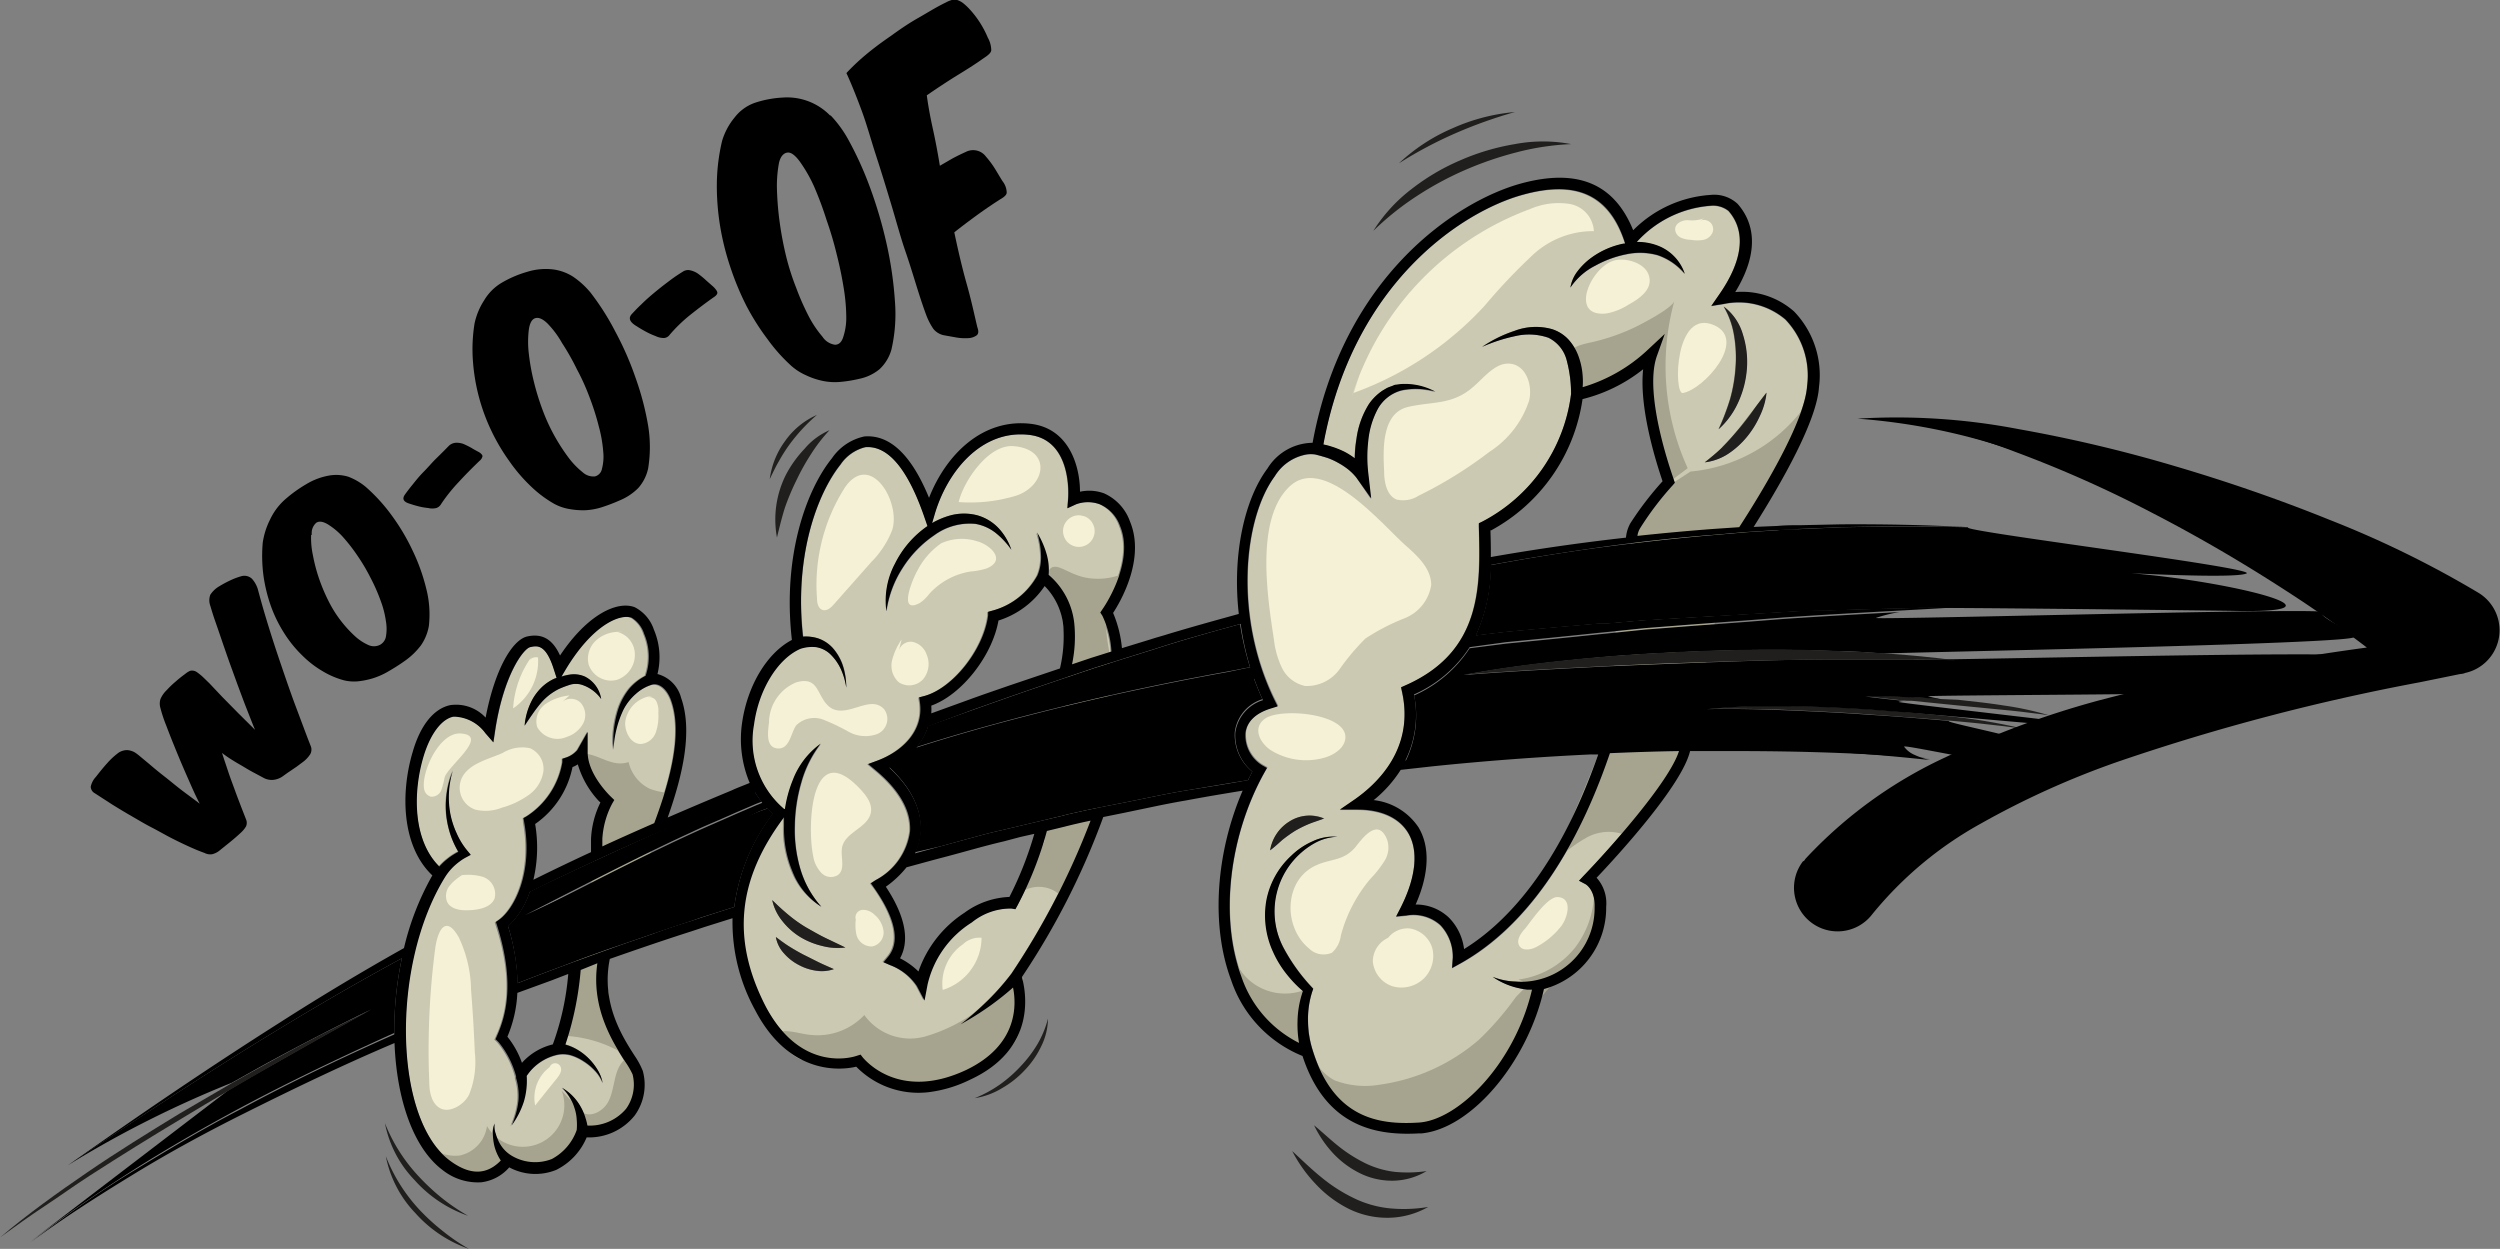 <svg xmlns="http://www.w3.org/2000/svg" viewBox="0 0 200.88 100.35"><rect x="0" y="0" width="200.88" height="100.35" fill="#808080" stroke="none"/><defs><style>.cls-1{fill:#f5f1d6;}.cls-2{fill:#201f1d;}.cls-3{fill:#ccc9b2;}.cls-4{fill:#a6a48f;}</style></defs><g id="Layer_2" data-name="Layer 2"><g id="Layer_19" data-name="Layer 19"><path class="cls-1" d="M159,56.46h0Z"/><path d="M19.35,89c4-2.14,8.16-4.11,12.33-6A28.3,28.3,0,0,1,32.29,77C23.07,82,14.19,87.75,5.45,93.63h0A86.12,86.12,0,0,1,18.63,87c1.12-.63,2.24-1.26,3.38-1.88,2.56-1.38,5.15-2.72,7.79-4-2.55,1.41-5.1,2.83-7.62,4.28q-2,1.11-3.88,2.24L2.43,99.77c2.65-2,5.41-3.93,8.23-5.72S16.39,90.59,19.35,89Z"/><path class="cls-2" d="M117.7,13.67a27.6,27.6,0,0,1,4.16-1.43,20.78,20.78,0,0,1,4.39-.66,12.11,12.11,0,0,0-4.53,0,18.56,18.56,0,0,0-4.38,1.3,17.67,17.67,0,0,0-3.93,2.32,12.84,12.84,0,0,0-3.06,3.35,22.86,22.86,0,0,1,3.47-2.78A26.21,26.21,0,0,1,117.7,13.67Z"/><path class="cls-2" d="M121.73,9a15.59,15.59,0,0,0-5,1.3,14.79,14.79,0,0,0-4.32,2.82,33.66,33.66,0,0,1,4.51-2.4A37.63,37.63,0,0,1,121.73,9Z"/><path class="cls-2" d="M112.06,94.16a7.4,7.4,0,0,1-2.35-.69,11.81,11.81,0,0,1-2.12-1.34c-.67-.53-1.3-1.13-2-1.71a9,9,0,0,0,1.51,2.23,7.49,7.49,0,0,0,2.21,1.64,5.83,5.83,0,0,0,2.72.58,5.44,5.44,0,0,0,2.6-.77A10.68,10.68,0,0,1,112.06,94.16Z"/><path class="cls-2" d="M111.65,97.09a8.5,8.5,0,0,1-2.89-.83,12.76,12.76,0,0,1-2.57-1.65c-.81-.65-1.56-1.39-2.36-2.12a11.55,11.55,0,0,0,1.88,2.64,9.38,9.38,0,0,0,2.66,2,7,7,0,0,0,3.25.72,6.63,6.63,0,0,0,3.14-.87A11.72,11.72,0,0,1,111.65,97.09Z"/><path class="cls-2" d="M82,85.69a10.73,10.73,0,0,1-1.68,1.47,10,10,0,0,1-2,1.08,5.92,5.92,0,0,0,2.17-.79A7.75,7.75,0,0,0,82.33,86a7.25,7.25,0,0,0,1.33-1.92,5.18,5.18,0,0,0,.55-2.24,8.08,8.08,0,0,1-.86,2.08A10,10,0,0,1,82,85.69Z"/><path class="cls-2" d="M63.13,38.19a8,8,0,0,0-.7,5c.2-.82.39-1.6.63-2.37A19.24,19.24,0,0,1,64,38.58a17.72,17.72,0,0,1,1.16-2.08,12.78,12.78,0,0,1,1.49-1.93,5.4,5.4,0,0,0-2,1.49A9.2,9.2,0,0,0,63.13,38.19Z"/><path class="cls-2" d="M63.45,35.7a14.33,14.33,0,0,1,2.19-2.36,6.17,6.17,0,0,0-2.55,2.09,6.6,6.6,0,0,0-1.24,3.07c.24-.5.48-1,.74-1.45A13.43,13.43,0,0,1,63.45,35.7Z"/><path class="cls-2" d="M33.64,94.52a13.61,13.61,0,0,1-2.71-4.27,9.06,9.06,0,0,0,2.38,4.57,10.24,10.24,0,0,0,4.3,2.87,16.13,16.13,0,0,1-2.12-1.44A17.79,17.79,0,0,1,33.64,94.52Z"/><path class="cls-2" d="M33.68,97.18A13.57,13.57,0,0,1,31,92.9a9.13,9.13,0,0,0,2.38,4.58,10.3,10.3,0,0,0,4.3,2.87,15.39,15.39,0,0,1-2.11-1.44A16.83,16.83,0,0,1,33.68,97.18Z"/><path class="cls-3" d="M129.34,60.56C125.8,71,120.93,75.46,117.4,77.41l-.74.41.06-.84a3.69,3.69,0,0,0-1-2.61A3.24,3.24,0,0,0,113,73.6l-.83.08.38-.74c1.23-2.45,1.44-4.58.58-6-.72-1.18-2.12-1.82-4.05-1.85l-1.43,0,1.18-.81c1.87-1.27,4.84-4.09,3.82-8.65l-.08-.37.34-.15c6.21-2.77,6-8.06,5.91-12.73v-.3l.27-.13a13.45,13.45,0,0,0,7.14-10.26A10.34,10.34,0,0,0,125.9,29a2.78,2.78,0,0,0-1.5-1.86,4.78,4.78,0,0,0-2.64-.14,13.39,13.39,0,0,0-2.69.87,10.42,10.42,0,0,1,2.59-1.28,4.82,4.82,0,0,1,3-.15,3.07,3.07,0,0,1,1.37.87,4.09,4.09,0,0,1,.8,1.38,5.65,5.65,0,0,1,.31,1.5,5.67,5.67,0,0,1,0,.92,13,13,0,0,0,5.23-3l1.37-1.28-.63,1.76c-1.14,3.18,1.32,9.88,1.35,9.94l.09.26-.18.21a24.4,24.4,0,0,0-2.62,3.5,1.64,1.64,0,0,0-.2.59q3.06-.33,6.12-.56l2.06-.14c2.43-3.8,5.29-8.78,5.46-11.36a6.5,6.5,0,0,0-1.75-5.34,5.79,5.79,0,0,0-4.95-1.24l-1,.16.6-.87c1.95-2.79,2.22-5.13.78-6.77a2,2,0,0,0-1.46-.41,8.87,8.87,0,0,0-5.91,2.91,4.5,4.5,0,0,1,1.94.4,3.67,3.67,0,0,1,1.92,2.16,4.88,4.88,0,0,0-2.18-1.5,5.32,5.32,0,0,0-2.54-.07,8.66,8.66,0,0,0-2.47.91,5.26,5.26,0,0,0-2,1.76,2.9,2.9,0,0,1,.58-1.32,5.39,5.39,0,0,1,1-1,6.57,6.57,0,0,1,2.69-1.21l.11,0,0-.06c-1.27-3.84-3.89-5.07-8.23-3.86-4.86,1.34-13.63,7.08-16,20.06.22,0,.44.1.65.17a7,7,0,0,1,1.07.43,6,6,0,0,1,.8.51,10.41,10.41,0,0,1,.14-1.57,7,7,0,0,1,1-2.79,4.15,4.15,0,0,1,1.09-1.08l.34-.2a3.84,3.84,0,0,1,.36-.14c.12,0,.24-.09.36-.12l.37-.05a5.13,5.13,0,0,1,2.8.61,5.66,5.66,0,0,0-2.7-.11,3.09,3.09,0,0,0-1.94,1.52,6.8,6.8,0,0,0-.75,2.5,11.36,11.36,0,0,0,0,2.67l.23,2L109,38.4a4.19,4.19,0,0,0-.63-.64,5.7,5.7,0,0,0-.81-.54,5.53,5.53,0,0,0-.89-.41c-.31-.11-.63-.2-1-.28a2.46,2.46,0,0,0-.66,0,3.77,3.77,0,0,0-2.54,1.69c-2.56,3.49-3.29,11.39,0,18l.24.48-.51.16c-1.26.39-2,1.08-2.08,2a2.83,2.83,0,0,0,1.34,2.57l.39.22-.22.39C98.77,67.16,98,73.75,99.8,78.46a9.26,9.26,0,0,0,4.63,5.32,8.74,8.74,0,0,1-.12-1.77,7.81,7.81,0,0,1,.43-2.39,9.61,9.61,0,0,1-1.29-1.34,8.2,8.2,0,0,1-1.1-1.79,7,7,0,0,1-.55-4.15,6.54,6.54,0,0,1,2-3.6,5.74,5.74,0,0,1,1.7-1.15,3.89,3.89,0,0,1,2-.37,4.06,4.06,0,0,0-1.89.55A6.22,6.22,0,0,0,104.05,69a6.15,6.15,0,0,0-.92,7.12,14.77,14.77,0,0,0,2.24,3.14l.16.17-.07.2a7.14,7.14,0,0,0-.35,2.39,7.89,7.89,0,0,0,.38,2.37v0c1.69,5.46,5.44,6,8.52,5.79s7.71-4.74,9.13-10.66l-.4,0a7.88,7.88,0,0,1-1-.2,5.86,5.86,0,0,1-1.77-.83,5.41,5.41,0,0,0,1.85.38,5.62,5.62,0,0,0,.92,0,5.74,5.74,0,0,0,.83-.13h0a5.91,5.91,0,0,0,4.6-5.85c0-1.41-.7-1.82-.73-1.84l-.53-.28.41-.44c1.92-2,6.79-7.42,7.56-9.89C133,60.42,131.19,60.48,129.34,60.56ZM139,32.05a12.48,12.48,0,0,0,.43-2.49,10.54,10.54,0,0,0-.1-2.51,6.75,6.75,0,0,0-.85-2.42,4.28,4.28,0,0,1,1.54,2.25,7.27,7.27,0,0,1,.32,2.74,7.84,7.84,0,0,1-.68,2.67,6.47,6.47,0,0,1-1.59,2.2A19.29,19.29,0,0,0,139,32.05Zm-.61,3.86c.44-.44.84-.89,1.23-1.36s.77-1,1.14-1.46.75-1,1.16-1.54a5.69,5.69,0,0,1-.55,1.9,7.38,7.38,0,0,1-1.05,1.68,6.81,6.81,0,0,1-1.49,1.34,4.41,4.41,0,0,1-1.87.68C137.51,36.73,138,36.34,138.42,35.91ZM105.17,66.2a9.07,9.07,0,0,0-1.08.54,10.66,10.66,0,0,0-1,.71c-.34.26-.65.56-1,.85A3.36,3.36,0,0,1,103.62,66a3,3,0,0,1,2.8-.23C106,65.92,105.56,66,105.17,66.2Z"/><path class="cls-2" d="M140.35,35.13a7.38,7.38,0,0,0,1.05-1.68,5.69,5.69,0,0,0,.55-1.9c-.41.52-.78,1-1.16,1.54s-.75,1-1.14,1.46-.79.92-1.23,1.36-.91.82-1.43,1.24a4.41,4.41,0,0,0,1.87-.68A6.81,6.81,0,0,0,140.35,35.13Z"/><path class="cls-2" d="M139.69,32.29a7.84,7.84,0,0,0,.68-2.67,7.27,7.27,0,0,0-.32-2.74,4.28,4.28,0,0,0-1.54-2.25,6.75,6.75,0,0,1,.85,2.42,10.54,10.54,0,0,1,.1,2.51,12.48,12.48,0,0,1-.43,2.49,19.29,19.29,0,0,1-.93,2.44A6.47,6.47,0,0,0,139.69,32.29Z"/><path class="cls-2" d="M103.62,66a3.36,3.36,0,0,0-1.57,2.33c.4-.29.71-.59,1-.85a10.66,10.66,0,0,1,1-.71,9.07,9.07,0,0,1,1.08-.54c.39-.16.8-.28,1.25-.46A3,3,0,0,0,103.62,66Z"/><path class="cls-3" d="M77.18,82.28a25.44,25.44,0,0,0,2.21-1.93,20,20,0,0,0,1.88-2.14,61.15,61.15,0,0,0,6.36-12.3c-.71.15-1.41.31-2.11.49l-1.4.34a28.82,28.82,0,0,1-2.37,6l-.16.29L81.26,73A5,5,0,0,0,78,74.09a8,8,0,0,0-3.56,5l-.24,1.28-.61-1.16a4.47,4.47,0,0,0-2.13-1.68l-.55-.24.38-.46c1.22-1.48.06-3.81-1.13-5.5L69.9,71l.4-.26a5.2,5.2,0,0,0,2.75-3.92c.1-1.63-.86-3.32-2.77-4.9l-.6-.5.73-.27c1.89-.71,3.77-2.31,3.43-4.69l-.06-.4.39-.1c2.3-.6,4.8-3.74,5.15-6.48l0-.29.28-.08a5.84,5.84,0,0,0,3.69-2.86h0a3.74,3.74,0,0,0,.28-1.62,6.76,6.76,0,0,0-.32-1.82,7.05,7.05,0,0,1,.77,1.75,4.54,4.54,0,0,1,.16,1.66,5.93,5.93,0,0,1,2.07,4,10.77,10.77,0,0,1-.19,3.19l1.54-.52,1.63-.51a7.74,7.74,0,0,0-.73-2.87l-.17-.26.17-.26s2.65-3.76,1.42-6.7a3,3,0,0,0-1.57-1.77,2.74,2.74,0,0,0-1.9,0l-.7.32.06-.77c0-.2.35-4.75-3.16-5.13-3.81-.43-6.56,2.95-7.59,6.48l-.18.61a6.33,6.33,0,0,1,1.52-.63,4.23,4.23,0,0,1,2.09,0,3.75,3.75,0,0,1,1.76,1.07,4.82,4.82,0,0,1,1,1.71A6.29,6.29,0,0,0,80,42.82a3.66,3.66,0,0,0-1.6-.71,4.82,4.82,0,0,0-3.31.91,9,9,0,0,0-2.53,2.61,8.63,8.63,0,0,0-1.31,3.49,6.33,6.33,0,0,1,.7-3.84,7.93,7.93,0,0,1,2.6-3l-.29-.84c-1.33-3.8-2.91-5.65-4.71-5.5h0a3.4,3.4,0,0,0-2,1.41c-1.87,2.32-3.75,7.3-3,13.81a3.29,3.29,0,0,1,1.2.14,2.81,2.81,0,0,1,1.37,1,4.05,4.05,0,0,1,.7,1.43A5.83,5.83,0,0,1,68,55.26a5.57,5.57,0,0,0-.42-1.46,4,4,0,0,0-.83-1.21,2.16,2.16,0,0,0-1.2-.61,3,3,0,0,0-1.28.12c-1.83.8-3.35,3.3-3.72,6.07A7.21,7.21,0,0,0,63,65l.1.08a10,10,0,0,1,.63-2.36,6.41,6.41,0,0,1,2.24-2.93,9.09,9.09,0,0,0-1.57,3.16,13.09,13.09,0,0,0-.51,3.45,11.06,11.06,0,0,0,.44,3.44A7.89,7.89,0,0,0,66,72.86a5.8,5.8,0,0,1-2.4-2.81,8.89,8.89,0,0,1-.69-3.7c0-.23,0-.45,0-.68-3.75,5-4.22,9.81-1.48,15.08,2.87,5.49,7.14,4.09,7.32,4l.32-.1.2.26c.11.14,2.8,3.56,8.23,1,4.23-2,4.1-5.24,3.82-6.66-.55.49-1.13,1-1.72,1.38A24.38,24.38,0,0,1,77.18,82.28ZM62.05,72.34c.45.44.88.84,1.32,1.2a11.12,11.12,0,0,0,1.41,1c.49.29,1,.57,1.52.83l1.63.78A4.91,4.91,0,0,1,66.06,76a6.19,6.19,0,0,1-1.75-.71A5.43,5.43,0,0,1,62.87,74,4,4,0,0,1,62.05,72.34ZM65.54,78a4.16,4.16,0,0,1-1.39-.47A4.06,4.06,0,0,1,63,76.61a2.61,2.61,0,0,1-.65-1.32c.4.3.75.56,1.12.79s.74.44,1.12.64.77.4,1.16.58.81.37,1.26.57A2.9,2.9,0,0,1,65.54,78Z"/><path class="cls-2" d="M64.31,75.3a6.19,6.19,0,0,0,1.75.71,4.91,4.91,0,0,0,1.87.12l-1.63-.78c-.53-.26-1-.54-1.52-.83a11.12,11.12,0,0,1-1.41-1c-.44-.36-.87-.76-1.32-1.2a4,4,0,0,0,.82,1.7A5.43,5.43,0,0,0,64.31,75.3Z"/><path class="cls-2" d="M64.58,76.72c-.38-.2-.75-.41-1.12-.64s-.72-.49-1.12-.79A2.61,2.61,0,0,0,63,76.61a4.06,4.06,0,0,0,1.16.91,4.16,4.16,0,0,0,1.39.47A2.9,2.9,0,0,0,67,77.87c-.45-.2-.86-.37-1.26-.57S65,76.92,64.58,76.72Z"/><path class="cls-3" d="M46.62,77.9a25.55,25.55,0,0,1-1.23,6,3.84,3.84,0,0,1,.67.25,4.5,4.5,0,0,1,1.08.74,4.8,4.8,0,0,1,.82,1,3.16,3.16,0,0,1,.45,1.17,2.9,2.9,0,0,0-.63-1,4.49,4.49,0,0,0-.92-.76,3.94,3.94,0,0,0-1-.47,2.34,2.34,0,0,0-1-.06,4,4,0,0,0-2.56,1.72A5.85,5.85,0,0,1,42,88.54a6.69,6.69,0,0,1-1,1.95,6.54,6.54,0,0,0,.56-2,4.87,4.87,0,0,0-.19-1.83l0-.14a7.27,7.27,0,0,0-1.42-2.76l-.23-.22.13-.3c.71-1.55,1.49-4.16,0-8.81l-.1-.31.27-.19c1.17-.83,2.75-3.68,2-7.83L42,65.74l.28-.16a6.44,6.44,0,0,0,2.85-4.33l0-.28.27-.09a2,2,0,0,0,.93-.61l.83-1.46V60.5c0,1.82,1.86,3.56,1.88,3.57l.26.25-.18.31a6.94,6.94,0,0,0-.78,2.8v.62c1.38-.64,2.78-1.26,4.17-1.87,1.38-3.66,2.26-7.27,1.37-9.82-.32-.94-1-1.47-1.55-1.31a3.41,3.41,0,0,0-1.28.73,4.3,4.3,0,0,0-1,1.26,8.3,8.3,0,0,0-.84,3.21,8.54,8.54,0,0,1,.42-3.39,5.26,5.26,0,0,1,.88-1.56,4.34,4.34,0,0,1,1.28-1,4.7,4.7,0,0,0-.12-3.37,2.35,2.35,0,0,0-1-1.29c-.9-.34-3.15.52-5.37,4.27l-.27.46a3.76,3.76,0,0,1,.6-.15,2.15,2.15,0,0,1,1.28.14,2.43,2.43,0,0,1,1.38,1.81A3.06,3.06,0,0,0,46.72,55a1.66,1.66,0,0,0-.86,0,8,8,0,0,0-.93.35,4.56,4.56,0,0,0-1.51,1.2c-.44.53-.83,1.13-1.25,1.75a5.36,5.36,0,0,1,.65-2.15,4.33,4.33,0,0,1,.73-.94,3.71,3.71,0,0,1,1-.68l.19-.07-.22-.68c-.65-2.07-1.37-1.91-1.9-1.79s-2.12,2.2-2.81,6.65l-.15,1L39,58.91a3.24,3.24,0,0,0-2.44-1.37l-.17,0c-.94.2-1.82,1.37-2.36,3.11-.92,3-.86,6.85,1.24,8.93a4.81,4.81,0,0,1,.66-.62,4.6,4.6,0,0,1,.58-.4,2.69,2.69,0,0,1,.29-.16,7.18,7.18,0,0,1-.6-1.29,7.57,7.57,0,0,1-.38-1.76,7.44,7.44,0,0,1,.54-3.47,7.23,7.23,0,0,0-.21,3.42,6.82,6.82,0,0,0,.52,1.62,5.87,5.87,0,0,0,.87,1.41l.26.31-.39.21a3.49,3.49,0,0,0-.5.32,4.47,4.47,0,0,0-1.21,1.31c-4.32,7-4.1,19.36.41,22.72,1.6,1.2,3,1.2,4.1,0A3.8,3.8,0,0,1,39.68,92a5.16,5.16,0,0,1-.1-.87,1.87,1.87,0,0,1,.15-.84,1.72,1.72,0,0,0,.08.81,4,4,0,0,0,.3.75,2.7,2.7,0,0,0,.93,1,3.68,3.68,0,0,0,3.28.3,4.23,4.23,0,0,0,2-2.33,4.71,4.71,0,0,0,0-.84,3.4,3.4,0,0,0-.18-.93,3.8,3.8,0,0,0-1-1.63,4,4,0,0,1,1.45,1.44,4.32,4.32,0,0,1,.44,1,4.39,4.39,0,0,1,.15.6,3.81,3.81,0,0,0,3.11-1.35,3.34,3.34,0,0,0,.52-2.76,6.47,6.47,0,0,0-.58-1c-1-1.6-2.77-4.32-2.22-7.93Z"/><path class="cls-2" d="M29.8,81.15c-2.64,1.25-5.23,2.59-7.79,4-1.14.62-2.26,1.25-3.38,1.88q-2.11,1.22-4.22,2.46c-2.49,1.52-5,3.07-7.38,4.7s-4.79,3.35-7,5.22c1.18-.85,2.36-1.71,3.58-2.51S6,95.24,7.22,94.46q3.68-2.37,7.42-4.61c1.21-.74,2.44-1.46,3.66-2.18s2.58-1.5,3.88-2.24C24.7,84,27.25,82.56,29.8,81.15Z"/><path class="cls-2" d="M152.66,57.18l-2.5-.2c-2.16-.13-4.32-.24-6.48-.25-1.08,0-2.17,0-3.25,0l-1.62.08-1.62.14c2.17,0,4.32,0,6.48.1s4.31.19,6.46.35,4.31.31,6.46.5h0c1.06.09,2.12.19,3.17.31s2.15.23,3.21.44a46.14,46.14,0,0,0-6.39-1.1C155.31,57.42,154,57.29,152.66,57.18Z"/><path class="cls-2" d="M149.92,55.94c1.1.14,2.19.26,3.29.37l.4,0,3.68.37,3.69.36c.61.06,1.23.12,1.84.2s1.23.14,1.84.24a25,25,0,0,0-3.63-.79c-.69-.11-1.39-.2-2.08-.28h0l-1.6-.18L156,56.17c-.79-.07-1.59-.13-2.39-.16C152.4,56,151.16,55.91,149.92,55.94Z"/><path class="cls-4" d="M52.23,63.39a3.16,3.16,0,0,1-1.72-2.16c-1.49.53-2.75-1-4.08-.6a.46.46,0,0,1,.07.14v0a.94.94,0,0,1,.75.87c.13,1.51,1.18,2.45,1.06,4s-.53,3-.7,4.48a43.55,43.55,0,0,1-1.7,8.41.3.3,0,0,1,0,.1c0,.49,0,1-.09,1.47-.15.9-.53,1.74-.71,2.64a1.46,1.46,0,0,1-.19.48,10.13,10.13,0,0,1,6,2c0-.09,0-.17,0-.25a6.84,6.84,0,0,1-2-5.13c-.54-2,.38-4,1.26-5.83.64-2.08,1.56-4.09,2.38-6.19a.94.94,0,0,1,.32-.42,21,21,0,0,1,1-3.68A5.82,5.82,0,0,1,52.23,63.39Z"/><path class="cls-4" d="M50.83,85c-.07-.06-.13-.13-.19-.19a2.28,2.28,0,0,0-1,1.14c-.33.82-.35,1.76-.75,2.55s-1.48,1.38-2.17.82l-1.59-1.68a3.33,3.33,0,0,1-6,2.84,2.8,2.8,0,0,1-2.2,2.37,3.38,3.38,0,0,1-2.61-.86s0,.09,0,.14l.08,0,.23.09a1.3,1.3,0,0,1,.91,1.34,4.06,4.06,0,0,0,2.11,1c1.14.19,1.77-.39,2.79-.73,1.92-.63,4.52.28,6.05-1.34A1.66,1.66,0,0,1,47.8,91l.34,0a1.45,1.45,0,0,1,.68.1,8.48,8.48,0,0,0,1.93-2C51.4,87.82,50.94,86.25,50.83,85Z"/><path class="cls-4" d="M90.33,46.06a5.22,5.22,0,0,1-3,.37c-1.93-.33-2.92-2-3.36.32a1,1,0,0,1,1,.86c.66,3.45,1.11,6.35.42,9.83-.32,1.68-.8,3.36-1,5.06a40.85,40.85,0,0,1-.47,5.06,1,1,0,0,1-.66.75,11.91,11.91,0,0,1-.25,1.3,11.44,11.44,0,0,1-1,2.11,2.56,2.56,0,0,1,2.48-.25,2.64,2.64,0,0,1,.84.6,14.15,14.15,0,0,1,.91-2,39.2,39.2,0,0,0,2-4.92,37.86,37.86,0,0,1,.29-5.43,35.49,35.49,0,0,0,.79-5.63c0-1.49-.64-3.08-.36-4.52A18.54,18.54,0,0,1,90.33,46.06Z"/><path class="cls-4" d="M79.15,80.71a13.15,13.15,0,0,1-4.83,2.58,4.53,4.53,0,0,1-4.87-1.73,5.16,5.16,0,0,1-4.28,1.6c-1-.08-2.46-.68-2.83.06a1,1,0,0,1,.35.36,3.64,3.64,0,0,0,1.65,1.56A15.16,15.16,0,0,1,67,85.7c.47-.07,1-.12,1.44-.17a.91.91,0,0,1,1,.5,22.86,22.86,0,0,0,2.71,1,9.93,9.93,0,0,0,9-2.79c1.45-1.56.67-3.3,1-5.21,0-.17.07-.33.11-.49Z"/><path class="cls-4" d="M127.33,31.66h0a12,12,0,0,0,3.51-2,1,1,0,0,1,1.63.73,35.79,35.79,0,0,0,1.14,7.65,2.33,2.33,0,0,1,0,1.09l2-1.51a19.77,19.77,0,0,1-1.08-13.4c-.32.64-2.68,1.84-3.13,2.06a16.52,16.52,0,0,1-3.78,1.28c-1.65.38-1.58.67-1,2.28Z"/><path class="cls-4" d="M138.86,46.43c1.47-4.16,3.9-7.93,5.91-11.85.36-1.07.71-2.13,1.06-3.19a12.8,12.8,0,0,1-10,6.5l-2.28,1.49c-.37,1-1.37,1.86-1.9,2.9-2.49,4.85-1.52,10.46-2.33,15.64a1,1,0,0,1-.11.33,1.15,1.15,0,0,1-.07.47c-1.06,2.94-2.33,5.8-3.52,8.69a16.41,16.41,0,0,1-1.07,2.23l.26-.25a11.3,11.3,0,0,1,2.72-2.11,3.66,3.66,0,0,1,3.13-.16c.69-.74,1.5-1.34,2.26-2,1.22-2.11,2.34-4.23,3.42-6.42A52.24,52.24,0,0,1,138.86,46.43Z"/><path class="cls-4" d="M109.42,90.43c1.57-.37,3.23.35,4.84.33s2.88-1.5,4.15-2.39A9.55,9.55,0,0,0,122,84.24c1.07-2.31,1.38-4.53,3.75-5.8a4.32,4.32,0,0,0,2.59-2.82c.06-.18.18-.46.29-.78.24-.64.6-3.65-.55-3.58a7.46,7.46,0,0,1-1.55,4.92A7,7,0,0,1,122,78.71c1.14.42.26.83-.26,1.49a23.63,23.63,0,0,1-2.9,3.34,15.42,15.42,0,0,1-7.94,3.61,6.86,6.86,0,0,1-3.65-.34,3.74,3.74,0,0,1-2-3,17.26,17.26,0,0,1-.18-4.37,4.38,4.38,0,0,1-4.07-.23,4.16,4.16,0,0,1-2-3,15.85,15.85,0,0,0,.14,2.5.94.94,0,0,1,.37.52,8.25,8.25,0,0,0,3.21,4.36c.8.52,2.18.56,2.74,1.43a2.73,2.73,0,0,1,.24.89,4.91,4.91,0,0,0,1.47,2.61C107.88,89.22,108.65,89.82,109.42,90.43Z"/><path d="M56.37,73.71,59,72.88a15.68,15.68,0,0,1,3.12-7.49c-.15-.14-.3-.28-.44-.43L61,65.2l-1.73.71-3,1.24h0l-.11,0-.37.16h0q-1.22.51-2.4,1l-.29.13h0c-2.49,1.12-5,2.3-7.43,3.47h0l-.48.23h0c-1,.47-2,.94-3,1.39l3-1.54h0c3.44-1.75,6.88-3.52,10.39-5.13h0c1.13-.54,2.29-1,3.43-1.52l1.72-.74.47-.19a6.7,6.7,0,0,1-.6-.87q-2.19.89-4.36,1.8Q51,67.66,45.83,70.08h0l-.33.16h0c-1,.46-2,.94-2.94,1.42a6.69,6.69,0,0,1-1.74,2.76A16.65,16.65,0,0,1,41.58,79c.94-.37,1.88-.72,2.82-1.08h0l.86-.32h0q2.6-1,5.21-1.88h0L52.56,75q1.48-.51,3-1h0Z"/><path d="M92.78,52.16l-2.44.76-2.43.77c-2.23.75-4.45,1.5-6.67,2.27h0l-3,1.06-3.67,1.31a4.69,4.69,0,0,1-.94,1.7c2.91-.93,5.86-1.76,8.82-2.53h0q4.19-1.08,8.41-2h0q3.87-.84,7.76-1.54l1.82-.35a22.74,22.74,0,0,1-.8-3.46l-2,.55C96,51.17,94.4,51.63,92.78,52.16Z"/><path d="M100.63,62a3.77,3.77,0,0,1-1.41-3.21,3.19,3.19,0,0,1,2.22-2.61c-.26-.56-.49-1.13-.7-1.71l-.11,0-1.84.35-3.6.67h0l-.07,0-1.68.31-.16,0-.92.18-.91.2-.63.14h0c-2.22.5-4.45,1-6.67,1.51l-2.47.65h0l-1.14.3-1.81.47c-.61.16-1.21.32-1.8.5l-3.58,1.08-1.13.34a8.69,8.69,0,0,1-.8.44c1.77,1.63,2.64,3.41,2.54,5.16a4.51,4.51,0,0,1-.44,1.71L75.59,68,78,67.34c.8-.22,1.61-.44,2.43-.62l2.4-.57h0l2.48-.59c.4-.11.81-.2,1.22-.29.81-.19,1.63-.35,2.46-.52l1.23-.24,1.23-.25c1.22-.25,2.45-.51,3.69-.72,1.71-.28,3.42-.58,5.13-.85C100.4,62.46,100.51,62.23,100.63,62Z"/><path d="M144.56,42.52h0c-.58,0-1.15,0-1.73.09l-2.55.16-2.55.22c-3.06.26-6.12.61-9.16,1h0c-2.94.4-5.88.88-8.79,1.42a13.59,13.59,0,0,1-1.21,5.66l2.34-.28c2.49-.24,5-.45,7.47-.67l.59,0h0l3.15-.27,3.74-.22,4.63-.27h0l2.86-.17c1.24-.08,2.49-.1,3.74-.14l3.75-.11,2.93-.07c-.42-.11,24.87.2,25.42.21,10.55.26.18-2.35-7.75-3-1.24-.09,8.1.45,9.07,0S157,42.62,158.16,42.37c-3.41-.08-6.82-.07-10.23,0Z"/><path d="M138.28,60h0q-5-.06-10,.11h0c-4.42.15-8.84.42-13.25.78l-2.11.22a8.29,8.29,0,0,0,.7-5.31A10.29,10.29,0,0,0,118.09,52L121,51.6c2.48-.24,5-.49,7.45-.75l.52-.05h0l3.2-.33,3.73-.29,4.56-.34h0l2.91-.23c3.09-.21,6.18-.38,9.27-.55,1.9-.1,3.79-.21,5.69-.33l-4.56.12-2.93.07-3.75.11c-1.25,0-2.5.06-3.74.14l-2.86.17h0l-4.63.27-3.74.22L129,50.1h0l-.59,0c-2.49.22-5,.43-7.47.67l-2.34.28a13.59,13.59,0,0,0,1.21-5.66c2.91-.54,5.85-1,8.79-1.42h0c3-.42,6.1-.77,9.16-1l2.55-.22,2.55-.16c.58,0,1.15-.07,1.73-.09h0l3.37-.14c3.41-.08,6.82-.09,10.23,0-3.41-.18-6.82-.25-10.23-.23l-3.25.07h0c-.62,0-1.25,0-1.87.06l-1.93.08c2.4-3.8,5.08-8.59,5.25-11.24a7.38,7.38,0,0,0-2-6.07,6.3,6.3,0,0,0-4.73-1.56c2.16-3.54,1.33-5.8.19-7.09a2.76,2.76,0,0,0-2.15-.72,9.66,9.66,0,0,0-6.24,2.84c-1.53-3.78-4.51-5-9.07-3.74-5.07,1.41-14.22,7.37-16.69,20.82a4.32,4.32,0,0,0-3.63,2.07C100,40.11,99,44.57,99.54,49.33l-2.09.58c-1.31.37-2.62.74-3.92,1.14-.33.1-.67.19-1,.3l-2.38.73a9.46,9.46,0,0,0-.71-2.83c.61-.93,2.6-4.36,1.36-7.34a3.9,3.9,0,0,0-2.09-2.27,3.47,3.47,0,0,0-1.93-.13c0-2-.84-5.11-4-5.46C78.91,33.62,76,36.56,74.65,40c-1.41-3.44-3.15-5.1-5.2-4.93a4.22,4.22,0,0,0-2.6,1.75c-2,2.47-4,7.75-3.22,14.6-2,1.05-3.57,3.67-4,6.65a9.07,9.07,0,0,0,.61,4.84c-.48.2-1,.39-1.45.6q-2.58,1.07-5.14,2.18c1.26-3.55,2-7,1.08-9.61a2.67,2.67,0,0,0-1.9-1.92,5.66,5.66,0,0,0-.29-3.57A3.13,3.13,0,0,0,51,48.79c-1.36-.52-3.75.51-6,3.88-.6-1.32-1.44-1.79-2.63-1.53s-2.6,2.6-3.35,6.52a3.24,3.24,0,0,0-2.85-1c-1.31.28-2.39,1.61-3,3.73-1,3.32-.9,7.62,1.57,9.95a22.06,22.06,0,0,0-2.28,5.84q-5.1,2.86-10,6c-5.77,3.66-11.41,7.5-17,11.46h0C14.19,87.75,23.07,82,32.29,77a28.3,28.3,0,0,0-.61,6.12c-4.17,1.85-8.3,3.82-12.33,6-3,1.55-5.84,3.26-8.69,5s-5.58,3.68-8.23,5.72c2.71-2,5.51-3.78,8.36-5.52s5.78-3.33,8.76-4.82c4-2,8-3.93,12.15-5.69.17,4.46,1.48,8.42,3.87,10.21A4.55,4.55,0,0,0,38.67,95a3.55,3.55,0,0,0,2.25-1.2A4.43,4.43,0,0,0,44.7,94a5.11,5.11,0,0,0,2.44-2.61A4.68,4.68,0,0,0,51,89.63a4.2,4.2,0,0,0,.65-3.58A6.27,6.27,0,0,0,51,84.84c-1-1.55-2.72-4.26-2-7.79,2.17-.76,4.35-1.51,6.54-2.21h0l1.06-.35,2.26-.71a14.66,14.66,0,0,0,1.82,7.39c2.78,5.33,7,4.81,8.12,4.54a7,7,0,0,0,5.81,2.05,10.41,10.41,0,0,0,3.33-1c5.44-2.51,4.48-7.15,4.17-8.25a59.88,59.88,0,0,0,6.54-12.86l1.73-.35,2.44-.51c.82-.17,1.64-.33,2.46-.47l.38-.07h0c1.4-.26,2.79-.49,4.19-.72-2.16,5-2.57,10.84-.93,15.21a10,10,0,0,0,5.74,6.11c1.93,5.93,6.26,6.39,9.37,6.22l.2,0c4-.39,8.5-5.71,9.83-11.6a6.76,6.76,0,0,0,5-6.62,3.05,3.05,0,0,0-.77-2.32c1.54-1.62,6.85-7.38,7.51-10.18l3.53,0c5.25,0,10.49.15,15.72.6-.49-.06-1-.1-1.48-.15C148.51,60.28,143.4,60,138.28,60Zm-11,10.33-.41.44.53.28s.78.43.73,1.84a5.91,5.91,0,0,1-4.6,5.85h0a5.74,5.74,0,0,1-.83.13,5.62,5.62,0,0,1-.92,0,5.41,5.41,0,0,1-1.85-.38,5.86,5.86,0,0,0,1.77.83,7.88,7.88,0,0,0,1,.2l.4,0C121.72,85.46,117.2,90,114,90.2s-6.83-.33-8.52-5.79v0a7.89,7.89,0,0,1-.38-2.37,7.14,7.14,0,0,1,.35-2.39l.07-.2-.16-.17a14.77,14.77,0,0,1-2.24-3.14,6.3,6.3,0,0,1,2.44-8.35,4.06,4.06,0,0,1,1.89-.55,3.89,3.89,0,0,0-2,.37,5.74,5.74,0,0,0-1.7,1.15,6.54,6.54,0,0,0-2,3.6,7,7,0,0,0,.55,4.15,8.2,8.2,0,0,0,1.1,1.79,9.61,9.61,0,0,0,1.29,1.34,7.81,7.81,0,0,0-.43,2.39,8.74,8.74,0,0,0,.12,1.77,9.26,9.26,0,0,1-4.63-5.32c-1.76-4.71-1-11.3,1.83-16.38l.22-.39-.39-.22a2.83,2.83,0,0,1-1.34-2.57c.11-.93.82-1.62,2.08-2l.51-.16-.24-.48c-3.27-6.66-2.54-14.56,0-18A3.77,3.77,0,0,1,105,36.51a2.46,2.46,0,0,1,.66,0c.32.08.64.17,1,.28a5.53,5.53,0,0,1,.89.41,5.7,5.7,0,0,1,.81.54,4.19,4.19,0,0,1,.63.64l1.19,1.67-.23-2a11.36,11.36,0,0,1,0-2.67,6.8,6.8,0,0,1,.75-2.5,3.09,3.09,0,0,1,1.94-1.52,5.66,5.66,0,0,1,2.7.11,5.13,5.13,0,0,0-2.8-.61l-.37.05c-.12,0-.24.08-.36.12a3.84,3.84,0,0,0-.36.14l-.34.2A4.15,4.15,0,0,0,110,32.46a7,7,0,0,0-1,2.79,10.41,10.41,0,0,0-.14,1.57,6,6,0,0,0-.8-.51,7,7,0,0,0-1.07-.43c-.21-.07-.43-.12-.65-.17,2.39-13,11.16-18.72,16-20.06,4.34-1.21,7,0,8.23,3.86l0,.06-.11,0a6.57,6.57,0,0,0-2.69,1.21,5.39,5.39,0,0,0-1,1,2.9,2.9,0,0,0-.58,1.32,5.26,5.26,0,0,1,2-1.76,8.66,8.66,0,0,1,2.47-.91,5.32,5.32,0,0,1,2.54.07,4.88,4.88,0,0,1,2.18,1.5,3.67,3.67,0,0,0-1.92-2.16,4.5,4.5,0,0,0-1.94-.4,8.87,8.87,0,0,1,5.91-2.91,2,2,0,0,1,1.46.41c1.44,1.64,1.17,4-.78,6.77l-.6.87,1-.16a5.79,5.79,0,0,1,4.95,1.24,6.5,6.5,0,0,1,1.75,5.34c-.17,2.58-3,7.56-5.46,11.36l-2.06.14q-3.06.23-6.12.56a1.64,1.64,0,0,1,.2-.59A24.4,24.4,0,0,1,134.4,39l.18-.21-.09-.26c0-.06-2.49-6.76-1.35-9.94l.63-1.76-1.37,1.28a13,13,0,0,1-5.23,3,5.67,5.67,0,0,0,0-.92,5.65,5.65,0,0,0-.31-1.5,4.09,4.09,0,0,0-.8-1.38,3.07,3.07,0,0,0-1.37-.87,4.82,4.82,0,0,0-3,.15,10.42,10.42,0,0,0-2.59,1.28,13.39,13.39,0,0,1,2.69-.87,4.78,4.78,0,0,1,2.64.14A2.78,2.78,0,0,1,125.9,29a10.34,10.34,0,0,1,.34,2.65,13.45,13.45,0,0,1-7.14,10.26l-.27.13v.3c.14,4.67.3,10-5.91,12.73l-.34.15.08.37c1,4.56-2,7.38-3.82,8.65l-1.18.81,1.43,0c1.93,0,3.33.67,4.05,1.85.86,1.43.65,3.56-.58,6l-.38.74.83-.08a3.24,3.24,0,0,1,2.73.77,3.69,3.69,0,0,1,1,2.61l-.06.84.74-.41c3.53-2,8.4-6.46,11.94-16.85,1.85-.08,3.7-.14,5.55-.17C134.12,62.86,129.25,68.28,127.33,70.28ZM95.16,63.54c-1.24.21-2.47.47-3.69.72l-1.23.25L89,64.75c-.83.17-1.65.33-2.46.52-.41.09-.82.18-1.22.29l-2.48.59h0l-2.4.57c-.82.18-1.63.4-2.43.62L75.59,68l-2.07.57A4.51,4.51,0,0,0,74,66.85c.1-1.75-.77-3.53-2.54-5.16a8.69,8.69,0,0,0,.8-.44l1.13-.34,3.58-1.08c.59-.18,1.19-.34,1.8-.5l1.81-.47,1.14-.3h0l2.47-.65c2.22-.53,4.45-1,6.67-1.51h0l.63-.14.91-.2.92-.18.16,0,1.68-.31.07,0h0l3.6-.67,1.84-.35.11,0c.21.58.44,1.15.7,1.71a3.19,3.19,0,0,0-2.22,2.61A3.77,3.77,0,0,0,100.63,62c-.12.22-.23.45-.34.68C98.58,63,96.87,63.26,95.16,63.54ZM77.58,86c-5.43,2.51-8.12-.91-8.23-1l-.2-.26-.32.1c-.18.07-4.45,1.47-7.32-4C58.77,75.48,59.24,70.69,63,65.67c0,.23,0,.45,0,.68a8.89,8.89,0,0,0,.69,3.7A5.8,5.8,0,0,0,66,72.86,7.89,7.89,0,0,1,64.3,69.8a11.06,11.06,0,0,1-.44-3.44,13.09,13.09,0,0,1,.51-3.45,9.09,9.09,0,0,1,1.57-3.16,6.41,6.41,0,0,0-2.24,2.93A10,10,0,0,0,63.07,65L63,65a7.21,7.21,0,0,1-2.41-6.79c.37-2.77,1.89-5.27,3.72-6.07A3,3,0,0,1,65.56,52a2.16,2.16,0,0,1,1.2.61,4,4,0,0,1,.83,1.21A5.57,5.57,0,0,1,68,55.26a5.83,5.83,0,0,0-.21-1.54,4.05,4.05,0,0,0-.7-1.43,2.81,2.81,0,0,0-1.37-1,3.29,3.29,0,0,0-1.2-.14c-.72-6.51,1.16-11.49,3-13.81a3.4,3.4,0,0,1,2-1.41h0c1.8-.15,3.38,1.7,4.71,5.5l.29.84a7.93,7.93,0,0,0-2.6,3,6.33,6.33,0,0,0-.7,3.84,8.63,8.63,0,0,1,1.31-3.49A9,9,0,0,1,75.07,43a4.82,4.82,0,0,1,3.31-.91,3.66,3.66,0,0,1,1.6.71,6.29,6.29,0,0,1,1.29,1.38,4.82,4.82,0,0,0-1-1.71,3.75,3.75,0,0,0-1.76-1.07,4.23,4.23,0,0,0-2.09,0,6.33,6.33,0,0,0-1.52.63l.18-.61c1-3.53,3.78-6.91,7.59-6.48,3.51.38,3.18,4.93,3.16,5.13l-.06.77.7-.32a2.74,2.74,0,0,1,1.9,0A3,3,0,0,1,90,42.26c1.23,2.94-1.39,6.67-1.42,6.7l-.17.26.17.26a7.74,7.74,0,0,1,.73,2.87l-1.63.51-1.54.52a10.77,10.77,0,0,0,.19-3.19,5.93,5.93,0,0,0-2.07-4,4.54,4.54,0,0,0-.16-1.66,7.05,7.05,0,0,0-.77-1.75,6.76,6.76,0,0,1,.32,1.82,3.74,3.74,0,0,1-.28,1.62h0a5.84,5.84,0,0,1-3.69,2.86l-.28.08,0,.29c-.35,2.74-2.85,5.88-5.15,6.48l-.39.1.06.4c.34,2.38-1.54,4-3.43,4.69l-.73.27.6.5c1.91,1.58,2.87,3.27,2.77,4.9a5.2,5.2,0,0,1-2.75,3.92l-.4.26.27.39c1.19,1.69,2.35,4,1.13,5.5l-.38.46.55.24a4.47,4.47,0,0,1,2.13,1.68l.61,1.16.24-1.28a8,8,0,0,1,3.56-5A5,5,0,0,1,81.26,73l.33.06.16-.29a28.82,28.82,0,0,0,2.37-6l1.4-.34c.7-.18,1.4-.34,2.11-.49a61.15,61.15,0,0,1-6.36,12.3,20,20,0,0,1-1.88,2.14,25.44,25.44,0,0,1-2.21,1.93,24.38,24.38,0,0,0,2.5-1.58c.59-.43,1.17-.89,1.72-1.38C81.68,80.74,81.81,84,77.58,86Zm-25-11-2.09.72h0q-2.61.92-5.21,1.88h0l-.86.32h0c-.94.36-1.88.71-2.82,1.08a16.65,16.65,0,0,0-.77-4.56,6.69,6.69,0,0,0,1.74-2.76c1-.48,2-1,2.94-1.42h0l.33-.16h0Q51,67.65,56.29,65.44q2.18-.91,4.36-1.8a6.7,6.7,0,0,0,.6.87l-.47.19-1.72.74c-1.14.51-2.3,1-3.43,1.52h0c-3.51,1.61-6.95,3.38-10.39,5.13h0l-3,1.54c1-.45,2-.92,3-1.39h0l.48-.23h0c2.47-1.17,4.94-2.35,7.43-3.47h0l.29-.13q1.19-.54,2.4-1h0l.37-.16.11,0h0l3-1.24L61,65.2l.64-.24c.14.15.29.29.44.43A15.68,15.68,0,0,0,59,72.88l-2.58.83-.84.28h0Q54,74.47,52.56,75ZM50.25,85.33a6.47,6.47,0,0,1,.58,1,3.34,3.34,0,0,1-.52,2.76,3.81,3.81,0,0,1-3.11,1.35,4.39,4.39,0,0,0-.15-.6,4.32,4.32,0,0,0-.44-1,4,4,0,0,0-1.45-1.44,3.8,3.8,0,0,1,1,1.63,3.4,3.4,0,0,1,.18.93,4.71,4.71,0,0,1,0,.84,4.23,4.23,0,0,1-2,2.33,3.68,3.68,0,0,1-3.28-.3,2.7,2.7,0,0,1-.93-1,4,4,0,0,1-.3-.75,1.72,1.72,0,0,1-.08-.81,1.87,1.87,0,0,0-.15.84,5.16,5.16,0,0,0,.1.87,3.8,3.8,0,0,0,.54,1.27c-1.15,1.19-2.5,1.19-4.1,0-4.51-3.36-4.73-15.67-.41-22.72a4.47,4.47,0,0,1,1.21-1.31,3.49,3.49,0,0,1,.5-.32l.39-.21-.26-.31a5.87,5.87,0,0,1-.87-1.41,6.82,6.82,0,0,1-.52-1.62,7.23,7.23,0,0,1,.21-3.42,7.44,7.44,0,0,0-.54,3.47,7.57,7.57,0,0,0,.38,1.76,7.18,7.18,0,0,0,.6,1.29,2.69,2.69,0,0,0-.29.16,4.6,4.6,0,0,0-.58.4,4.81,4.81,0,0,0-.66.62c-2.1-2.08-2.16-5.92-1.24-8.93.54-1.74,1.42-2.91,2.36-3.11l.17,0A3.24,3.24,0,0,1,39,58.91l.64.74.15-1c.69-4.45,2.27-6.53,2.81-6.65s1.25-.28,1.9,1.79l.22.68-.19.07a3.71,3.71,0,0,0-1,.68,4.33,4.33,0,0,0-.73.94,5.36,5.36,0,0,0-.65,2.15c.42-.62.81-1.22,1.25-1.75a4.56,4.56,0,0,1,1.51-1.2,8,8,0,0,1,.93-.35,1.66,1.66,0,0,1,.86,0,3.06,3.06,0,0,1,1.61,1.16A2.43,2.43,0,0,0,47,54.36a2.15,2.15,0,0,0-1.28-.14,3.76,3.76,0,0,0-.6.15l.27-.46c2.22-3.75,4.47-4.61,5.37-4.27a2.35,2.35,0,0,1,1,1.29,4.7,4.7,0,0,1,.12,3.37,4.34,4.34,0,0,0-1.28,1,5.26,5.26,0,0,0-.88,1.56,8.54,8.54,0,0,0-.42,3.39A8.3,8.3,0,0,1,50.11,57a4.3,4.3,0,0,1,1-1.26,3.41,3.41,0,0,1,1.28-.73c.59-.16,1.23.37,1.55,1.31.89,2.55,0,6.16-1.37,9.82-1.39.61-2.79,1.23-4.17,1.87v-.62a6.94,6.94,0,0,1,.78-2.8l.18-.31-.26-.25s-1.87-1.75-1.88-3.57V58.81l-.83,1.46a2,2,0,0,1-.93.61l-.27.09,0,.28a6.44,6.44,0,0,1-2.85,4.33l-.28.16.06.32c.74,4.15-.84,7-2,7.83l-.27.19.1.31c1.46,4.65.68,7.26,0,8.81l-.13.3.23.22a7.27,7.27,0,0,1,1.42,2.76l0,.14a4.87,4.87,0,0,1,.19,1.83,6.54,6.54,0,0,1-.56,2,6.69,6.69,0,0,0,1-1.95,5.85,5.85,0,0,0,.22-2.05,4,4,0,0,1,2.56-1.72,2.34,2.34,0,0,1,1,.06,3.94,3.94,0,0,1,1,.47,4.49,4.49,0,0,1,.92.76,2.9,2.9,0,0,1,.63,1A3.16,3.16,0,0,0,48,85.93a4.8,4.8,0,0,0-.82-1,4.5,4.5,0,0,0-1.08-.74,3.84,3.84,0,0,0-.67-.25,25.55,25.55,0,0,0,1.23-6L48,77.4C47.48,81,49.23,83.73,50.25,85.33Zm-4.59-7.07a21.59,21.59,0,0,1-1.24,5.66,4.84,4.84,0,0,0-2.48,1.48,7.25,7.25,0,0,0-1.17-2.1,10.17,10.17,0,0,0,.8-3.52l2.74-1h0ZM43,66.21a7.31,7.31,0,0,0,3-4.57,2.94,2.94,0,0,0,.43-.22,7.32,7.32,0,0,0,1.81,3.07,7.38,7.38,0,0,0-.75,2.92v.74c0,.11,0,.21,0,.32q-2.33,1.08-4.63,2.22A11.31,11.31,0,0,0,43,66.21Zm57.48-12.6L98.63,54q-3.88.7-7.76,1.54h0q-4.23.91-8.41,2h0c-3,.77-5.91,1.6-8.82,2.53a4.69,4.69,0,0,0,.94-1.7L78.25,57l3-1.06h0c2.22-.77,4.44-1.52,6.67-2.27l2.43-.77,2.44-.76c1.62-.53,3.26-1,4.9-1.46l2-.55A22.74,22.74,0,0,0,100.45,53.61ZM83.11,67a28.33,28.33,0,0,1-2,5.07,6.52,6.52,0,0,0-3.61,1.27,9.25,9.25,0,0,0-3.7,4.72A6,6,0,0,0,72.32,77c.61-1.1.74-2.91-1.14-5.75a8,8,0,0,0,1.66-1.56c1-.27,2-.55,3-.81,1.61-.42,3.21-.9,4.84-1.28L82,67.25h0Zm-2-11.92h0c-1,.35-2.07.71-3.11,1.09l-3.17,1.15a4.28,4.28,0,0,0,0-.62c2.44-.87,4.9-4,5.4-6.84a7,7,0,0,0,3.71-2.77,5.29,5.29,0,0,1,1.5,3.23,11.2,11.2,0,0,1-.27,3.39Zm38.7-12.46a14.31,14.31,0,0,0,7.35-10.55,12.73,12.73,0,0,0,4.87-2.4c-.35,3.25,1.16,7.81,1.56,9A25.81,25.81,0,0,0,131,42.05a2.87,2.87,0,0,0-.35,1.15q-5.45.61-10.86,1.56C119.8,44,119.78,43.31,119.76,42.61Zm8.07,18h0l.54,0c-3.23,9.27-7.49,13.61-10.78,15.64a4.34,4.34,0,0,0-1.21-2.52,3.83,3.83,0,0,0-2.68-1.06c1.09-2.46,1.17-4.64.23-6.2a5,5,0,0,0-3.6-2.19,10,10,0,0,0,2.17-2.43l2.61-.29C119.34,61.14,123.58,60.82,127.83,60.62Z"/><path d="M150.13,57.43c-2.15-.16-4.3-.26-6.46-.35s-4.31-.14-6.48-.1l1.62-.14,1.62-.08c1.08,0,2.17,0,3.25,0,2.16,0,4.32.12,6.48.25l2.5.2c-.16-.07,18.48,1.67,18.43,1.5s-18.73-2.23-18.54-2.31a1.34,1.34,0,0,1,.6-.06h.06c-1.1-.11-2.19-.23-3.29-.37,1.24,0,2.48,0,3.71.07.8,0,1.6.09,2.39.16-.34-.07-.7-.15-1.09-.25s24.43-.14,24.2-.38,10.26-2.48,10.38-2.82c.17-.54-36.29.38-35.71.24-2.18,0-4.36,0-6.54,0-3.3,0-6.59.11-9.89.23s-6.58.24-9.88.41-6.58.35-9.88.61c3.25-.61,6.54-1,9.83-1.32s6.6-.49,9.9-.61,6.62-.13,9.93,0c1.4,0,2.8.11,4.19.21l-.16,0c-.67-.06,38.17-.76,37.85-1.34s-2.92-1.63-2.58-2-36.32.65-35.83.47a11.71,11.71,0,0,1,1.9-.47c-3.09.17-6.18.34-9.27.55l-2.91.23h0l-4.56.34-3.73.29-3.2.33h0l-.52.05c-2.48.26-5,.51-7.45.75l-2.91.37a10.29,10.29,0,0,1-4.46,3.79,8.29,8.29,0,0,1-.7,5.31l2.11-.22c4.41-.36,8.83-.63,13.25-.78h0q5-.16,10-.11h0c5.12.07,10.23.33,15.32.84l1.48.15a5.64,5.64,0,0,1-1.24-.41A2,2,0,0,1,153,60c-.2-.22,6.88,1.35,7,1.07.16-.49,2-1.31,2.46-1.45.84-.23-6.68-1.66-5.81-1.69h0C154.44,57.74,152.29,57.56,150.13,57.43Z"/><path class="cls-2" d="M137.34,52.28c-3.3.12-6.6.3-9.9.61s-6.58.71-9.83,1.32c3.3-.26,6.59-.44,9.88-.61s6.59-.31,9.88-.41S144,53,147.26,53c2.18,0,4.36,0,6.54,0q1.68,0,3.36.06c-1.89-.25-3.79-.43-5.7-.56-1.39-.1-2.79-.17-4.19-.21C144,52.15,140.65,52.18,137.34,52.28Z"/><path class="cls-1" d="M102.36,51.37a7.11,7.11,0,0,0,.66,2.32,2.69,2.69,0,0,0,1.86,1.43,3.25,3.25,0,0,0,2.76-1.35,18.21,18.21,0,0,1,2.07-2.46,17,17,0,0,1,3.17-1.64A3.43,3.43,0,0,0,115,47c0-1.25-1-2.24-1.93-3.06-1.9-1.64-6.64-7.48-9.44-4.86S101.86,48.07,102.36,51.37Z"/><path class="cls-1" d="M106.39,60.89c.86-.23,1.79-.88,1.71-1.77-.18-1.82-5.24-2.25-6.46-1.37-1,.73-.44,1.87.41,2.49A5.38,5.38,0,0,0,106.39,60.89Z"/><path class="cls-1" d="M111.22,37.9c0,.86.21,1.91,1,2.24a2.31,2.31,0,0,0,1.77-.31,33.59,33.59,0,0,0,5.68-3.52,7.78,7.78,0,0,0,3.2-4.13c.28-1.19-.21-2.73-1.41-2.94s-2.12,1-3,1.77c-1.72,1.57-3.32,1.22-5.33,1.69C111,33.21,111.13,36.13,111.22,37.9Z"/><path class="cls-1" d="M108.62,31.89A23.53,23.53,0,0,1,122.94,16.8a5.76,5.76,0,0,1,3.13-.42,2.34,2.34,0,0,1,2,2.19,7.14,7.14,0,0,0-5,2,46.79,46.79,0,0,0-3.78,4,26.56,26.56,0,0,1-10.52,7c.16-.5.33-1,.49-1.5Z"/><path class="cls-1" d="M129.12,25.18a4.9,4.9,0,0,0,1.7-.68c.84-.46,2.05-1.24,1.66-2.39-.32-1-1.84-1.41-2.73-1.19C127.82,21.4,126,25.56,129.12,25.18Z"/><path class="cls-1" d="M136.94,17.54a3,3,0,0,1-1.34.15c-.46,0-1,.27-1,.73a.78.78,0,0,0,.45.67,2.09,2.09,0,0,0,.83.18,2.69,2.69,0,0,0,1,0,1,1,0,0,0,.74-.63.74.74,0,0,0-1.16-.81Z"/><path class="cls-1" d="M105.17,76.2a1.67,1.67,0,0,0,1.86.35,2.23,2.23,0,0,0,.71-1.38,11.68,11.68,0,0,1,2.38-4.56,9,9,0,0,0,1.12-1.42,2,2,0,0,0,.21-1.74c-.74-1.82-2-.06-2.55.63-.94,1.09-1.89.91-3.08,1.42C103.15,70.64,103.08,74.48,105.17,76.2Z"/><path class="cls-1" d="M111.83,75.25a2.09,2.09,0,0,0-1.52,2,2.31,2.31,0,0,0,1.59,2,2.58,2.58,0,0,0,2.54-.66,2.55,2.55,0,0,0,.65-2.39,2.24,2.24,0,0,0-1.86-1.6,2,2,0,0,0-2,1.3Z"/><path class="cls-1" d="M122.54,74.62c-.36.39-.73.95-.45,1.39s1,.31,1.5,0a6.09,6.09,0,0,0,1.86-1.6c.47-.59,1-2.29-.32-2.33C124.29,72.1,123,74.07,122.54,74.62Z"/><path class="cls-1" d="M135.22,31.58c1.68-.29,5.21-4.24,2.53-5.44C134.54,24.7,134.47,31.71,135.22,31.58Z"/><path class="cls-1" d="M65.65,48.12c0,.36.11.78.45.89s.67-.18.91-.46L70,45.17a7.55,7.55,0,0,0,1.69-2.58c.71-2.26-1.74-6.34-3.78-3.45A14.54,14.54,0,0,0,65.65,48.12Z"/><path class="cls-1" d="M81.36,39.91c2.64-.64,3.29-3.8.08-4.06-2-.17-4,2.78-4.41,4.49A12.48,12.48,0,0,0,81.36,39.91Z"/><path class="cls-1" d="M73.89,48.46a3,3,0,0,0,.77-.73A5.65,5.65,0,0,1,78,45.92a6,6,0,0,0,1.26-.24c1.67-.67.28-1.93-.76-2.19a4,4,0,0,0-2.88.17,6,6,0,0,0-1.91,2.2C73.41,46.35,72.08,49.41,73.89,48.46Z"/><path class="cls-1" d="M64,58.26a2.07,2.07,0,0,1,2.14-.44,16.41,16.41,0,0,1,2.09,1,2.77,2.77,0,0,0,2.23.17A1.31,1.31,0,0,0,71.05,57c-1.15-1.3-3.1.9-4.45-.24-1-.88-.79-2.46-2.62-1.93a3.52,3.52,0,0,0-2.19,3.24c-.08.7-.3,2,.7,2.07S63.56,58.78,64,58.26Z"/><path class="cls-1" d="M72.45,51.38a5.1,5.1,0,0,0-.78,1.73,1.79,1.79,0,0,0,.56,1.72,1.52,1.52,0,0,0,1.94-.25,1.91,1.91,0,0,0,.28-2,1.55,1.55,0,0,0-1.09-1,1,1,0,0,0-1.15.75Z"/><path class="cls-1" d="M87.12,41.48a1.27,1.27,0,1,1-.31-.07Z"/><path class="cls-1" d="M65.34,68.78A2.54,2.54,0,0,0,66,70.14a1.06,1.06,0,0,0,1.37.14c.59-.52.12-1.5.31-2.27.3-1.17,2.05-1.51,2.29-2.7.16-.78-.44-1.49-1-2.06C65.13,59.33,64.85,66.43,65.34,68.78Z"/><path class="cls-1" d="M77.6,75.73a3.85,3.85,0,0,0-1.85,3.81,4.42,4.42,0,0,0,3.12-4.19,1.9,1.9,0,0,0-1.66.71Z"/><path class="cls-1" d="M68.83,73.51a3.67,3.67,0,0,0,0,1.65,1.26,1.26,0,0,0,1.25.89A1.15,1.15,0,0,0,71,74.89a2,2,0,0,0-.71-1.37,1.32,1.32,0,0,0-1-.41.61.61,0,0,0-.53.77Z"/><path class="cls-1" d="M34.49,86.88c0,.83.17,1.8.9,2.18s1.87-.25,2.3-1.1a7,7,0,0,0,.46-3.42q-.1-2.51-.3-5a10.16,10.16,0,0,0-1-4.25c-1.06-1.84-1.7-.5-1.89,1A63.07,63.07,0,0,0,34.49,86.88Z"/><path class="cls-1" d="M37.17,70.3a3.73,3.73,0,0,0-1.05.88,1.29,1.29,0,0,0-.19,1.29c.32.65,1.21.71,1.93.66s1.6-.25,1.88-.93a1.45,1.45,0,0,0-1-1.76,4.18,4.18,0,0,0-2.22,0Z"/><path class="cls-1" d="M34.08,63.4a.76.76,0,0,0,.53.61.82.82,0,0,0,.85-.52,6.33,6.33,0,0,0,.26-1c.22-.91,3.61-3.36,1.35-3.55C35.31,58.76,33.83,62.07,34.08,63.4Z"/><path class="cls-1" d="M38.18,65.05a3.51,3.51,0,0,0,2.14-.15,6.81,6.81,0,0,0,2.13-1A2.84,2.84,0,0,0,43.66,62a1.8,1.8,0,0,0-1.08-1.88,3,3,0,0,0-2.19.38c-.94.43-2.29.74-3,1.58A1.86,1.86,0,0,0,38.18,65.05Z"/><path class="cls-1" d="M45.76,55.88a4.17,4.17,0,0,0-1.94.7,1.69,1.69,0,0,0-.66,1.83,1.86,1.86,0,0,0,2.38.8,2.28,2.28,0,0,0,1.33-1.1,1.49,1.49,0,0,0-.21-1.64,1.12,1.12,0,0,0-1.57,0Z"/><path class="cls-1" d="M42.73,52.75a7.88,7.88,0,0,0-1.5,4.17,4.58,4.58,0,0,0,2-4.09.67.67,0,0,0-.79.4Z"/><path class="cls-1" d="M49.94,50.78a2.72,2.72,0,0,0-2,.64,2,2,0,0,0-.65,1.95,1.9,1.9,0,0,0,2.27,1.26A2.12,2.12,0,0,0,51,52.39a1.84,1.84,0,0,0-1.37-1.6Z"/><path class="cls-1" d="M52.4,55.92a2.42,2.42,0,0,0-2.17,2.18c0,.79.49,1.7,1.28,1.68a1.4,1.4,0,0,0,1.19-.94,4.17,4.17,0,0,0,.2-1.58,1.75,1.75,0,0,0-.15-.88.61.61,0,0,0-.75-.33Z"/><path class="cls-1" d="M44.2,85.72A3.1,3.1,0,0,0,43,88.83c.58-.73,1.16-1.46,1.75-2.18.2-.26.43-.6.3-.91a.47.47,0,0,0-.91.19Z"/><path d="M15.08,62.49c-.32-.72-.63-1.45-.92-2.16s-.56-1.38-.79-2a11.31,11.31,0,0,1-.48-1.44,1.25,1.25,0,0,1,0-.71,2.16,2.16,0,0,1,.51-.73,7.29,7.29,0,0,1,.72-.69q.3-.27.75-.6a1.76,1.76,0,0,1,.41-.26.66.66,0,0,1,.3,0,.67.67,0,0,1,.27.13c.09.06.2.15.32.25s.35.33.66.63L17.86,56l1.29,1.31,1.34,1.33c-.22-.53-.44-1.1-.68-1.71s-.47-1.24-.71-1.88l-.69-1.9c-.22-.63-.43-1.23-.62-1.79s-.37-1.08-.53-1.54-.27-.84-.36-1.14a1.27,1.27,0,0,1,0-.89,2.14,2.14,0,0,1,.7-.67,9.09,9.09,0,0,1,.87-.47,5.64,5.64,0,0,1,.92-.35.89.89,0,0,1,.86.21,2.26,2.26,0,0,1,.46.81c.17.63.36,1.33.59,2.1s.47,1.54.73,2.34.53,1.59.8,2.38.54,1.56.8,2.27l.75,2c.23.62.43,1.14.61,1.59a.77.77,0,0,1-.06.6,2.39,2.39,0,0,1-.62.65l-.47.35-.38.26-.37.25-.39.28a1.6,1.6,0,0,1-.82.28,1.41,1.41,0,0,1-.65-.14l-.69-.37c-.27-.14-.56-.3-.87-.49s-.63-.36-.94-.56a8.67,8.67,0,0,1-.89-.61c.16.5.33,1,.51,1.54s.36,1,.54,1.5.34.9.49,1.3l.39,1a.7.7,0,0,1,0,.56,2.19,2.19,0,0,1-.43.52c-.28.26-.56.5-.84.73l-.82.66a1.5,1.5,0,0,1-.64.33,1,1,0,0,1-.62-.11c-.37-.13-.78-.3-1.22-.5s-.92-.43-1.41-.68-1-.55-1.6-.86-1.09-.61-1.63-.92-1.05-.62-1.55-.93l-1.39-.9a.62.62,0,0,1-.33-.52,1.62,1.62,0,0,1,.41-.79c.32-.41.61-.77.89-1.08a5.92,5.92,0,0,1,.86-.81,1.18,1.18,0,0,1,.51-.24,1,1,0,0,1,.46,0,1.49,1.49,0,0,1,.4.15,3.14,3.14,0,0,1,.33.24l.83.69c.36.31.77.65,1.22,1s.92.75,1.42,1.13,1,.74,1.43,1.07C15.69,63.89,15.4,63.22,15.08,62.49Z"/><path d="M28,38.31a5,5,0,0,1,1.35.78,13.81,13.81,0,0,1,2.07,2.25,16.91,16.91,0,0,1,1.72,2.87,15.49,15.49,0,0,1,1.11,3.09,8.29,8.29,0,0,1,.21,3,3.9,3.9,0,0,1-.64,1.56,5.81,5.81,0,0,1-1.33,1.27c-.38.27-.79.53-1.22.78a6,6,0,0,1-1.3.59,6.49,6.49,0,0,1-1.15.24,3.43,3.43,0,0,1-1.16-.07,6.7,6.7,0,0,1-1.74-.74,8.12,8.12,0,0,1-1.64-1.27,9.67,9.67,0,0,1-1.41-1.73,11,11,0,0,1-1.07-2.14,12.66,12.66,0,0,1-.62-2.46,12.19,12.19,0,0,1-.07-2.71,6,6,0,0,1,.58-1.85,5,5,0,0,1,1.14-1.57,11,11,0,0,1,1.82-1.32,5.29,5.29,0,0,1,1.75-.66A3.33,3.33,0,0,1,28,38.31Zm-3,4.64a6.64,6.64,0,0,0,.14,1.65,13.47,13.47,0,0,0,.51,1.93,14.16,14.16,0,0,0,.76,1.79,9.49,9.49,0,0,0,.94,1.51,9.75,9.75,0,0,0,1.11,1.23,4,4,0,0,0,1.12.76,1.08,1.08,0,0,0,.94,0,.93.93,0,0,0,.49-.67,3.57,3.57,0,0,0,0-1.23,7.62,7.62,0,0,0-.42-1.64,14.74,14.74,0,0,0-.84-1.9,15,15,0,0,0-1-1.69,13.86,13.86,0,0,0-1.21-1.56,5.6,5.6,0,0,0-1.2-1c-.39-.23-.69-.27-.92-.13A1.09,1.09,0,0,0,25.06,43Z"/><path d="M33.2,38.88c.26-.33.55-.68.87-1s.64-.71,1-1.06.68-.67,1-1a.92.92,0,0,1,.51-.24,1.65,1.65,0,0,1,.63.08,7,7,0,0,1,.67.33c.19.12.38.22.57.32s.32.25.32.35a.66.66,0,0,1-.25.38c-.56.54-1.12,1.1-1.66,1.69a13.58,13.58,0,0,0-1.41,1.76.69.69,0,0,1-.39.33,1.35,1.35,0,0,1-.65,0,5.21,5.21,0,0,1-.76-.13c-.23-.06-.45-.12-.68-.2-.55-.15-.69-.4-.42-.77S32.94,39.2,33.2,38.88Z"/><path d="M51.55,24.44c.3-.3.64-.6,1-.9s.75-.61,1.14-.9a12.74,12.74,0,0,1,1.16-.8.76.76,0,0,1,.56-.13,1.77,1.77,0,0,1,.66.27,7,7,0,0,1,.68.56l.58.51c.21.21.32.38.31.49s-.11.23-.3.35c-.64.45-1.27.93-1.9,1.43a12.28,12.28,0,0,0-1.63,1.58.62.62,0,0,1-.44.26,1.52,1.52,0,0,1-.7-.16,5.83,5.83,0,0,1-.79-.36c-.24-.13-.48-.27-.71-.42-.58-.34-.71-.66-.39-1S51.24,24.73,51.55,24.44Z"/><path d="M46.06,22.24a6.76,6.76,0,0,1,1.39,1.27,20.4,20.4,0,0,1,2,3.15,24.78,24.78,0,0,1,1.63,3.73,22.54,22.54,0,0,1,1,3.82,10.68,10.68,0,0,1,0,3.43,3.48,3.48,0,0,1-.79,1.57,4.53,4.53,0,0,1-1.5,1,14.08,14.08,0,0,1-1.35.52A5.23,5.23,0,0,1,47,41a6.27,6.27,0,0,1-1.26-.1,3.88,3.88,0,0,1-1.25-.44,9.3,9.3,0,0,1-1.85-1.4,13.13,13.13,0,0,1-1.71-2,15.79,15.79,0,0,1-1.43-2.41A15.55,15.55,0,0,1,38,29a12.89,12.89,0,0,1,.13-3,5.53,5.53,0,0,1,.78-1.88,4,4,0,0,1,1.37-1.38,8.86,8.86,0,0,1,2.09-.9,5,5,0,0,1,2-.2A3.92,3.92,0,0,1,46.06,22.24Zm-3.57,4.27a8,8,0,0,0,0,1.89,17.55,17.55,0,0,0,.42,2.32A20,20,0,0,0,43.62,33a14.94,14.94,0,0,0,.92,2,15.41,15.41,0,0,0,1.12,1.74,6.34,6.34,0,0,0,1.15,1.2,1.28,1.28,0,0,0,1,.34.77.77,0,0,0,.56-.62,3.84,3.84,0,0,0,.1-1.38,10.78,10.78,0,0,0-.35-2,21,21,0,0,0-.76-2.39c-.26-.69-.58-1.43-1-2.21a19.54,19.54,0,0,0-1.2-2.12A7.63,7.63,0,0,0,44,26c-.39-.38-.72-.52-1-.43S42.56,26,42.49,26.51Z"/><path d="M66.75,9.28a9.36,9.36,0,0,1,1.33,1.79,27.64,27.64,0,0,1,1.83,4,35.72,35.72,0,0,1,1.35,4.61,30.26,30.26,0,0,1,.65,4.54,12.74,12.74,0,0,1-.28,3.86,3.42,3.42,0,0,1-.95,1.58,3.75,3.75,0,0,1-1.64.78,10.44,10.44,0,0,1-1.45.24,4.78,4.78,0,0,1-1.51-.08,5.87,5.87,0,0,1-1.3-.44,4.56,4.56,0,0,1-1.27-.83,13.67,13.67,0,0,1-1.84-2.08A19.36,19.36,0,0,1,60,24.62a22.29,22.29,0,0,1-1.3-3.11,21.17,21.17,0,0,1-.84-3.36,20,20,0,0,1-.26-3.45,15.62,15.62,0,0,1,.42-3.37,5.29,5.29,0,0,1,1-1.88,3.53,3.53,0,0,1,1.58-1.17,8.36,8.36,0,0,1,2.29-.44,4.82,4.82,0,0,1,3.81,1.44Zm-4.16,3.83a10,10,0,0,0-.16,2.12,24.57,24.57,0,0,0,.23,2.71,27.21,27.21,0,0,0,.52,2.71,20,20,0,0,0,.8,2.49,20.22,20.22,0,0,0,1,2.27,8.74,8.74,0,0,0,1.11,1.65,1.44,1.44,0,0,0,1,.64c.29,0,.5-.17.64-.54A5,5,0,0,0,68,25.63a14.93,14.93,0,0,0-.18-2.32c-.14-.9-.33-1.86-.59-2.88a27.9,27.9,0,0,0-.81-2.74,28,28,0,0,0-1-2.69,11.69,11.69,0,0,0-1.14-2c-.38-.52-.71-.77-1-.74S62.71,12.54,62.59,13.11Z"/><path d="M76.84,6.1q-1.14.71-2.37,1.56c.11.82.27,1.71.48,2.66s.4,1.95.57,3l1-.58c.34-.18.7-.36,1.08-.53a1.28,1.28,0,0,1,1.62.37,7.5,7.5,0,0,1,.74,1c.21.34.41.69.61,1a1.51,1.51,0,0,1,.32.89c0,.19-.21.37-.51.54-.63.4-1.26.83-1.88,1.28s-1.23.91-1.82,1.38c.31,1.47.63,2.85,1,4.16s.61,2.45.85,3.46q.18.48-.06.66a1.24,1.24,0,0,1-.67.22,4.17,4.17,0,0,1-1-.06l-1-.18a1.48,1.48,0,0,1-.8-.5,5.17,5.17,0,0,1-.53-1c-.19-.49-.43-1.19-.72-2.11s-.61-2-1-3.13-.73-2.41-1.13-3.74-.8-2.64-1.22-3.93S69.65,10,69.23,8.87s-.83-2.16-1.22-3a17.55,17.55,0,0,1,1.57-1.48q.9-.75,2-1.5c.69-.5,1.41-1,2.17-1.43S75.21.58,76,.2A2.25,2.25,0,0,1,76.48,0a.89.89,0,0,1,.43,0,1.6,1.6,0,0,1,.45.23,4.72,4.72,0,0,1,.55.51,7.81,7.81,0,0,1,1.46,2.28,2.14,2.14,0,0,1,.28,1c0,.2-.23.41-.59.64C78.35,5.17,77.61,5.63,76.84,6.1Z"/><path d="M145.08,69a36,36,0,0,1,11.24-8.15,72.43,72.43,0,0,1,12.37-4.58,177.57,177.57,0,0,1,25.25-4.7l-.74,2.87a97.1,97.1,0,0,0-9.71-7.1c-3.39-2.19-6.88-4.23-10.48-6.09a95.39,95.39,0,0,0-11.08-4.94,42.51,42.51,0,0,0-11.82-2.72,42.84,42.84,0,0,1,12.07,2,97.16,97.16,0,0,1,11.53,4.25q5.64,2.46,11,5.47a100.24,100.24,0,0,1,10.47,6.64l2.89,2.13-3.63.74a173,173,0,0,0-24.22,6.37,68,68,0,0,0-11.08,5,29.85,29.85,0,0,0-8.7,7.27,3.5,3.5,0,0,1-5.57-4.25C145,69.17,145,69.1,145.08,69Z"/><path d="M195.12,53.32a75.39,75.39,0,0,0-10.24-6.84c-3.64-2.08-7.42-4-11.28-5.74a115.82,115.82,0,0,0-11.87-4.57,50.4,50.4,0,0,0-12.48-2.53,51.74,51.74,0,0,1,12.89.83,114.81,114.81,0,0,1,12.67,3c4.17,1.23,8.29,2.65,12.35,4.29a81,81,0,0,1,12,5.88,3.51,3.51,0,1,1-3.66,6,2.51,2.51,0,0,1-.37-.27Z"/></g></g></svg>